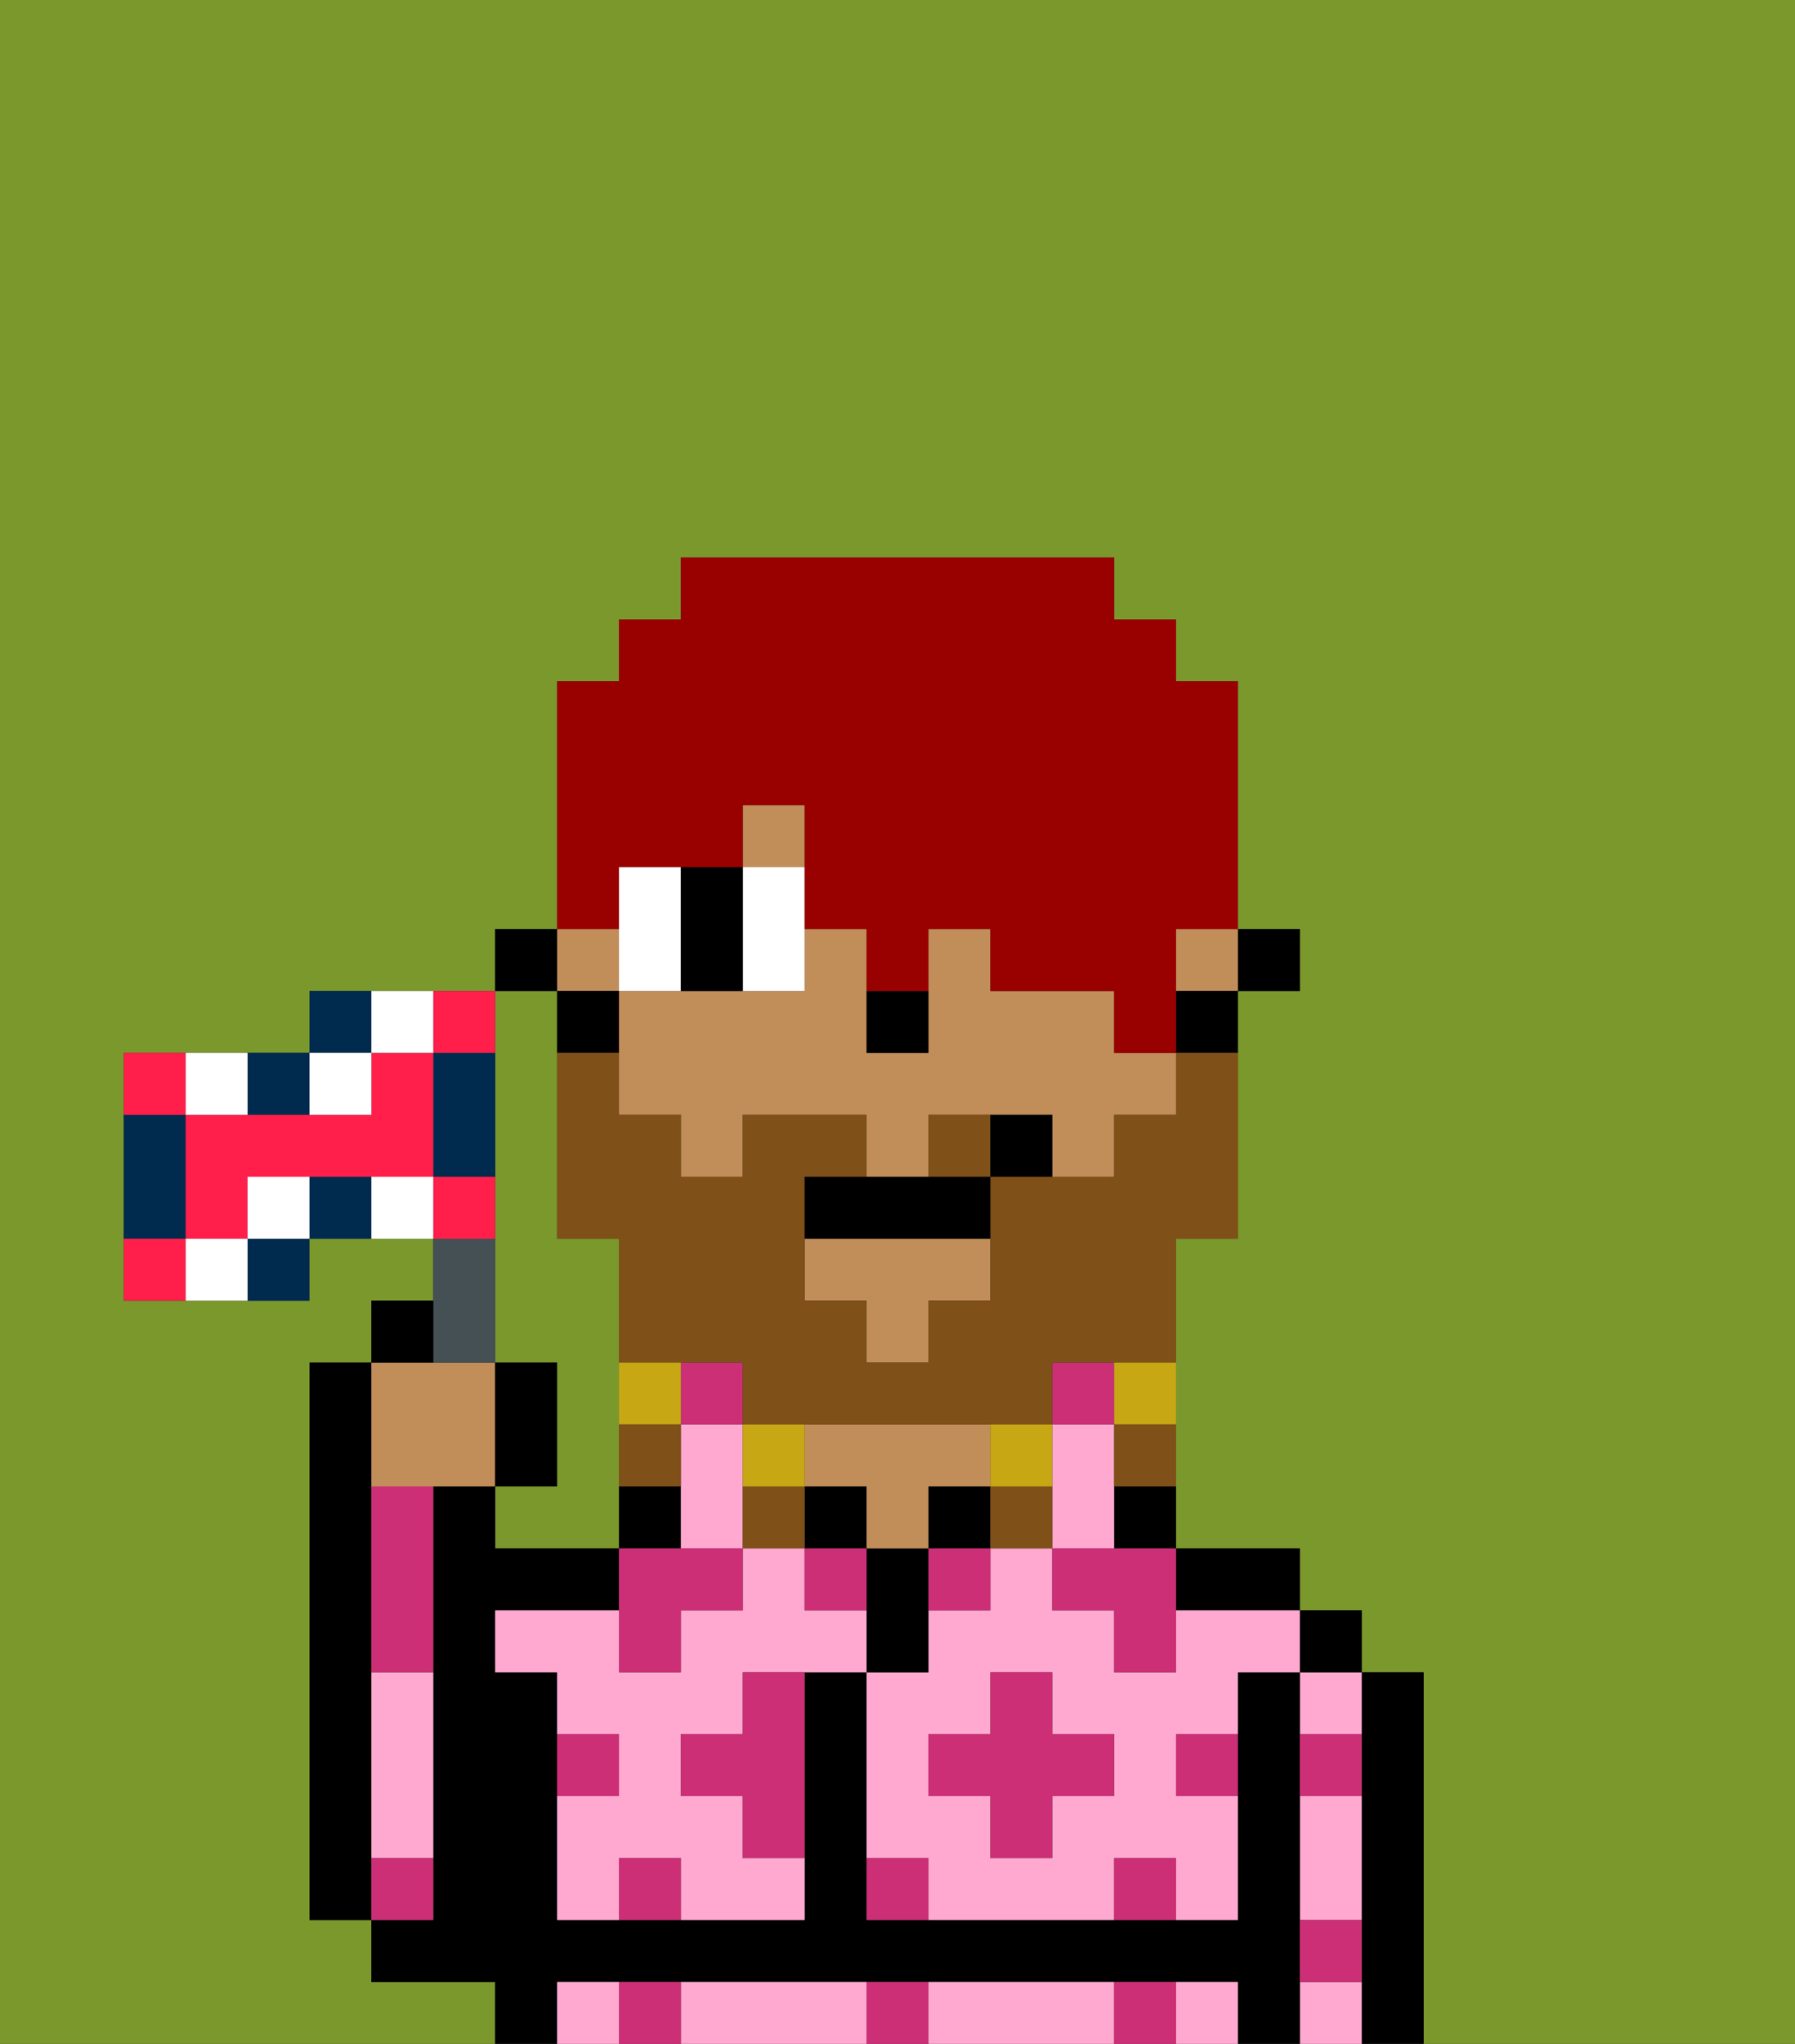 <svg xmlns="http://www.w3.org/2000/svg" viewBox="0 0 29 33"><rect x="0" y="0" width="29" height="33" fill="#333333" stroke="none"/><defs><style>polygon,rect,path{shape-rendering:crispedges;}.va13-1{fill:#7a982c;}.va13-2{fill:#000000;}.va13-3{fill:#ffa9d0;}.va13-4{fill:#c18d59;}.va13-5{fill:#cc2f76;}.va13-6{fill:#ffffff;}.va13-7{fill:#7f5018;}.va13-8{fill:#c8a715;}.va13-9{fill:#990000;}.va13-10{fill:#455054;}.va13-11{fill:#002b4f;}.va13-12{fill:#ff1f4a;}</style></defs><path class="va13-1" d="M8,18v4H9v2H8v1h2V20H9V16H8v2Z"/><path class="va13-1" d="M8,32H6V31H5V22H6V21H7V20H5v1H2V17H5V16H8V15H9V11h1V10h1V9h7v1h1v1h1v4h1v1H20v4H19v5h2v1h1v1h1v6h6V0H0V33H8Z"/><path class="va13-2" d="M6,29V22H5v9H6V29Z"/><path class="va13-2" d="M23,27H22v6h1V27Z"/><path class="va13-3" d="M21,30v1h1V29H21Z"/><path class="va13-3" d="M21,28h1V27H21Z"/><path class="va13-3" d="M21,32v1h1V32Z"/><rect class="va13-2" x="21" y="26" width="1" height="1"/><path class="va13-2" d="M21,31V27H20v4H14V27H13v4H9V27H8V26h2V25H8V24H7v7H6v1H8v1H9V32H20v1h1V31Z"/><path class="va13-3" d="M19,32v1h1V32Z"/><path class="va13-3" d="M9,32v1h1V32Z"/><path class="va13-3" d="M13,32H11v1h3V32Z"/><path class="va13-3" d="M17,32H15v1h3V32Z"/><path class="va13-2" d="M20,26h1V25H19v1Z"/><path class="va13-2" d="M18,25h1V24H18Z"/><path class="va13-3" d="M17,25h1V23H17v2Z"/><path class="va13-3" d="M19,26v1H18V26H17V25H16v1H15v1H14v3h1v1h3V30h1v1h1V29H19V28h1V27h1V26H19Zm-1,3H17v1H16V29H15V28h1V27h1v1h1Z"/><rect class="va13-2" x="15" y="24" width="1" height="1"/><path class="va13-2" d="M15,26V25H14v2h1Z"/><rect class="va13-2" x="13" y="24" width="1" height="1"/><path class="va13-4" d="M14,24v1h1V24h1V23H13v1Z"/><path class="va13-2" d="M11,24H10v1h1Z"/><path class="va13-3" d="M13,26V25H12v1H11v1H10V26H8v1H9v1h1v1H9v2h1V30h1v1h2V30H12V29H11V28h1V27h2V26Z"/><path class="va13-3" d="M11,24v1h1V23H11Z"/><path class="va13-3" d="M6,28v2H7V27H6Z"/><rect class="va13-2" x="20" y="15" width="1" height="1"/><polygon class="va13-4" points="13 21 14 21 14 22 15 22 15 21 16 21 16 20 13 20 13 21"/><rect class="va13-4" x="19" y="15" width="1" height="1"/><path class="va13-4" d="M10,18h1v1h1V18h2v1h1V18h2v1h1V18h1V17H18V16H16V15H15v2H14V15H13v1H10v2Z"/><rect class="va13-4" x="12" y="13" width="1" height="1"/><rect class="va13-4" x="9" y="15" width="1" height="1"/><path class="va13-2" d="M19,17h1V16H19Z"/><path class="va13-2" d="M10,16H9v1h1Z"/><rect class="va13-2" x="8" y="15" width="1" height="1"/><path class="va13-2" d="M15,17V16H14v1Z"/><path class="va13-5" d="M10,32v1h1V32Z"/><path class="va13-5" d="M10,30v1h1V30Z"/><path class="va13-5" d="M10,28H9v1h1Z"/><path class="va13-5" d="M7,30H6v1H7Z"/><path class="va13-5" d="M6,25v2H7V24H6Z"/><path class="va13-5" d="M12,28H11v1h1v1h1V27H12Z"/><polygon class="va13-5" points="11 27 11 26 12 26 12 25 11 25 10 25 10 26 10 27 11 27"/><path class="va13-5" d="M13,26h1V25H13Z"/><rect class="va13-5" x="15" y="25" width="1" height="1"/><polygon class="va13-5" points="17 27 16 27 16 28 15 28 15 29 16 29 16 30 17 30 17 29 18 29 18 28 17 28 17 27"/><polygon class="va13-5" points="17 25 17 26 18 26 18 27 19 27 19 26 19 25 18 25 17 25"/><path class="va13-5" d="M21,29h1V28H21Z"/><path class="va13-5" d="M19,29h1V28H19Z"/><path class="va13-5" d="M21,32h1V31H21Z"/><path class="va13-5" d="M14,30v1h1V30Z"/><path class="va13-5" d="M14,32v1h1V32Z"/><path class="va13-5" d="M18,30v1h1V30Z"/><path class="va13-5" d="M18,32v1h1V32Z"/><rect class="va13-5" x="11" y="22" width="1" height="1"/><rect class="va13-5" x="17" y="22" width="1" height="1"/><path class="va13-6" d="M11,15V14H10v2h1Z"/><path class="va13-6" d="M13,16V14H12v2Z"/><path class="va13-2" d="M11,16h1V14H11v2Z"/><path class="va13-7" d="M15,18v1h1V18Z"/><path class="va13-7" d="M19,18H18v1H16v2H15v1H14V21H13V19h1V18H12v1H11V18H10V17H9v3h1v2h2v1h5V22h2V20h1V17H19Z"/><path class="va13-8" d="M18,23h1V22H18Z"/><path class="va13-7" d="M18,24h1V23H18Z"/><path class="va13-8" d="M17,24V23H16v1Z"/><path class="va13-7" d="M16,24v1h1V24Z"/><path class="va13-8" d="M13,24V23H12v1Z"/><path class="va13-7" d="M12,24v1h1V24Z"/><path class="va13-8" d="M11,22H10v1h1Z"/><path class="va13-7" d="M11,23H10v1h1Z"/><path class="va13-2" d="M14,19H13v1h3V19H14Z"/><path class="va13-2" d="M16,18v1h1V18Z"/><path class="va13-9" d="M10,14h2V13h1v2h1v1h1V15h1v1h2v1h1V15h1V11H19V10H18V9H11v1H10v1H9v4h1Z"/><path class="va13-4" d="M7,24H8V22H6v2Z"/><path class="va13-10" d="M8,22V20H7v2Z"/><path class="va13-2" d="M7,21H6v1H7Z"/><path class="va13-2" d="M9,22H8v2H9Z"/><path class="va13-11" d="M4,21H5V20H4Z"/><path class="va13-11" d="M5,18V17H4v1Z"/><path class="va13-11" d="M3,19V18H2v2H3Z"/><path class="va13-11" d="M5,19v1H6V19Z"/><path class="va13-11" d="M6,16H5v1H6Z"/><path class="va13-11" d="M8,17H7v2H8V17Z"/><path class="va13-12" d="M3,17H2v1H3Z"/><path class="va13-12" d="M6,17v1H3v2H4V19H7V17Z"/><path class="va13-12" d="M8,17V16H7v1Z"/><path class="va13-12" d="M8,19H7v1H8Z"/><path class="va13-12" d="M2,20v1H3V20Z"/><path class="va13-6" d="M3,20v1H4V20Z"/><path class="va13-6" d="M4,19v1H5V19Z"/><path class="va13-6" d="M4,18V17H3v1Z"/><path class="va13-6" d="M7,17V16H6v1Z"/><path class="va13-6" d="M6,18V17H5v1Z"/><path class="va13-6" d="M6,19v1H7V19Z"/></svg>